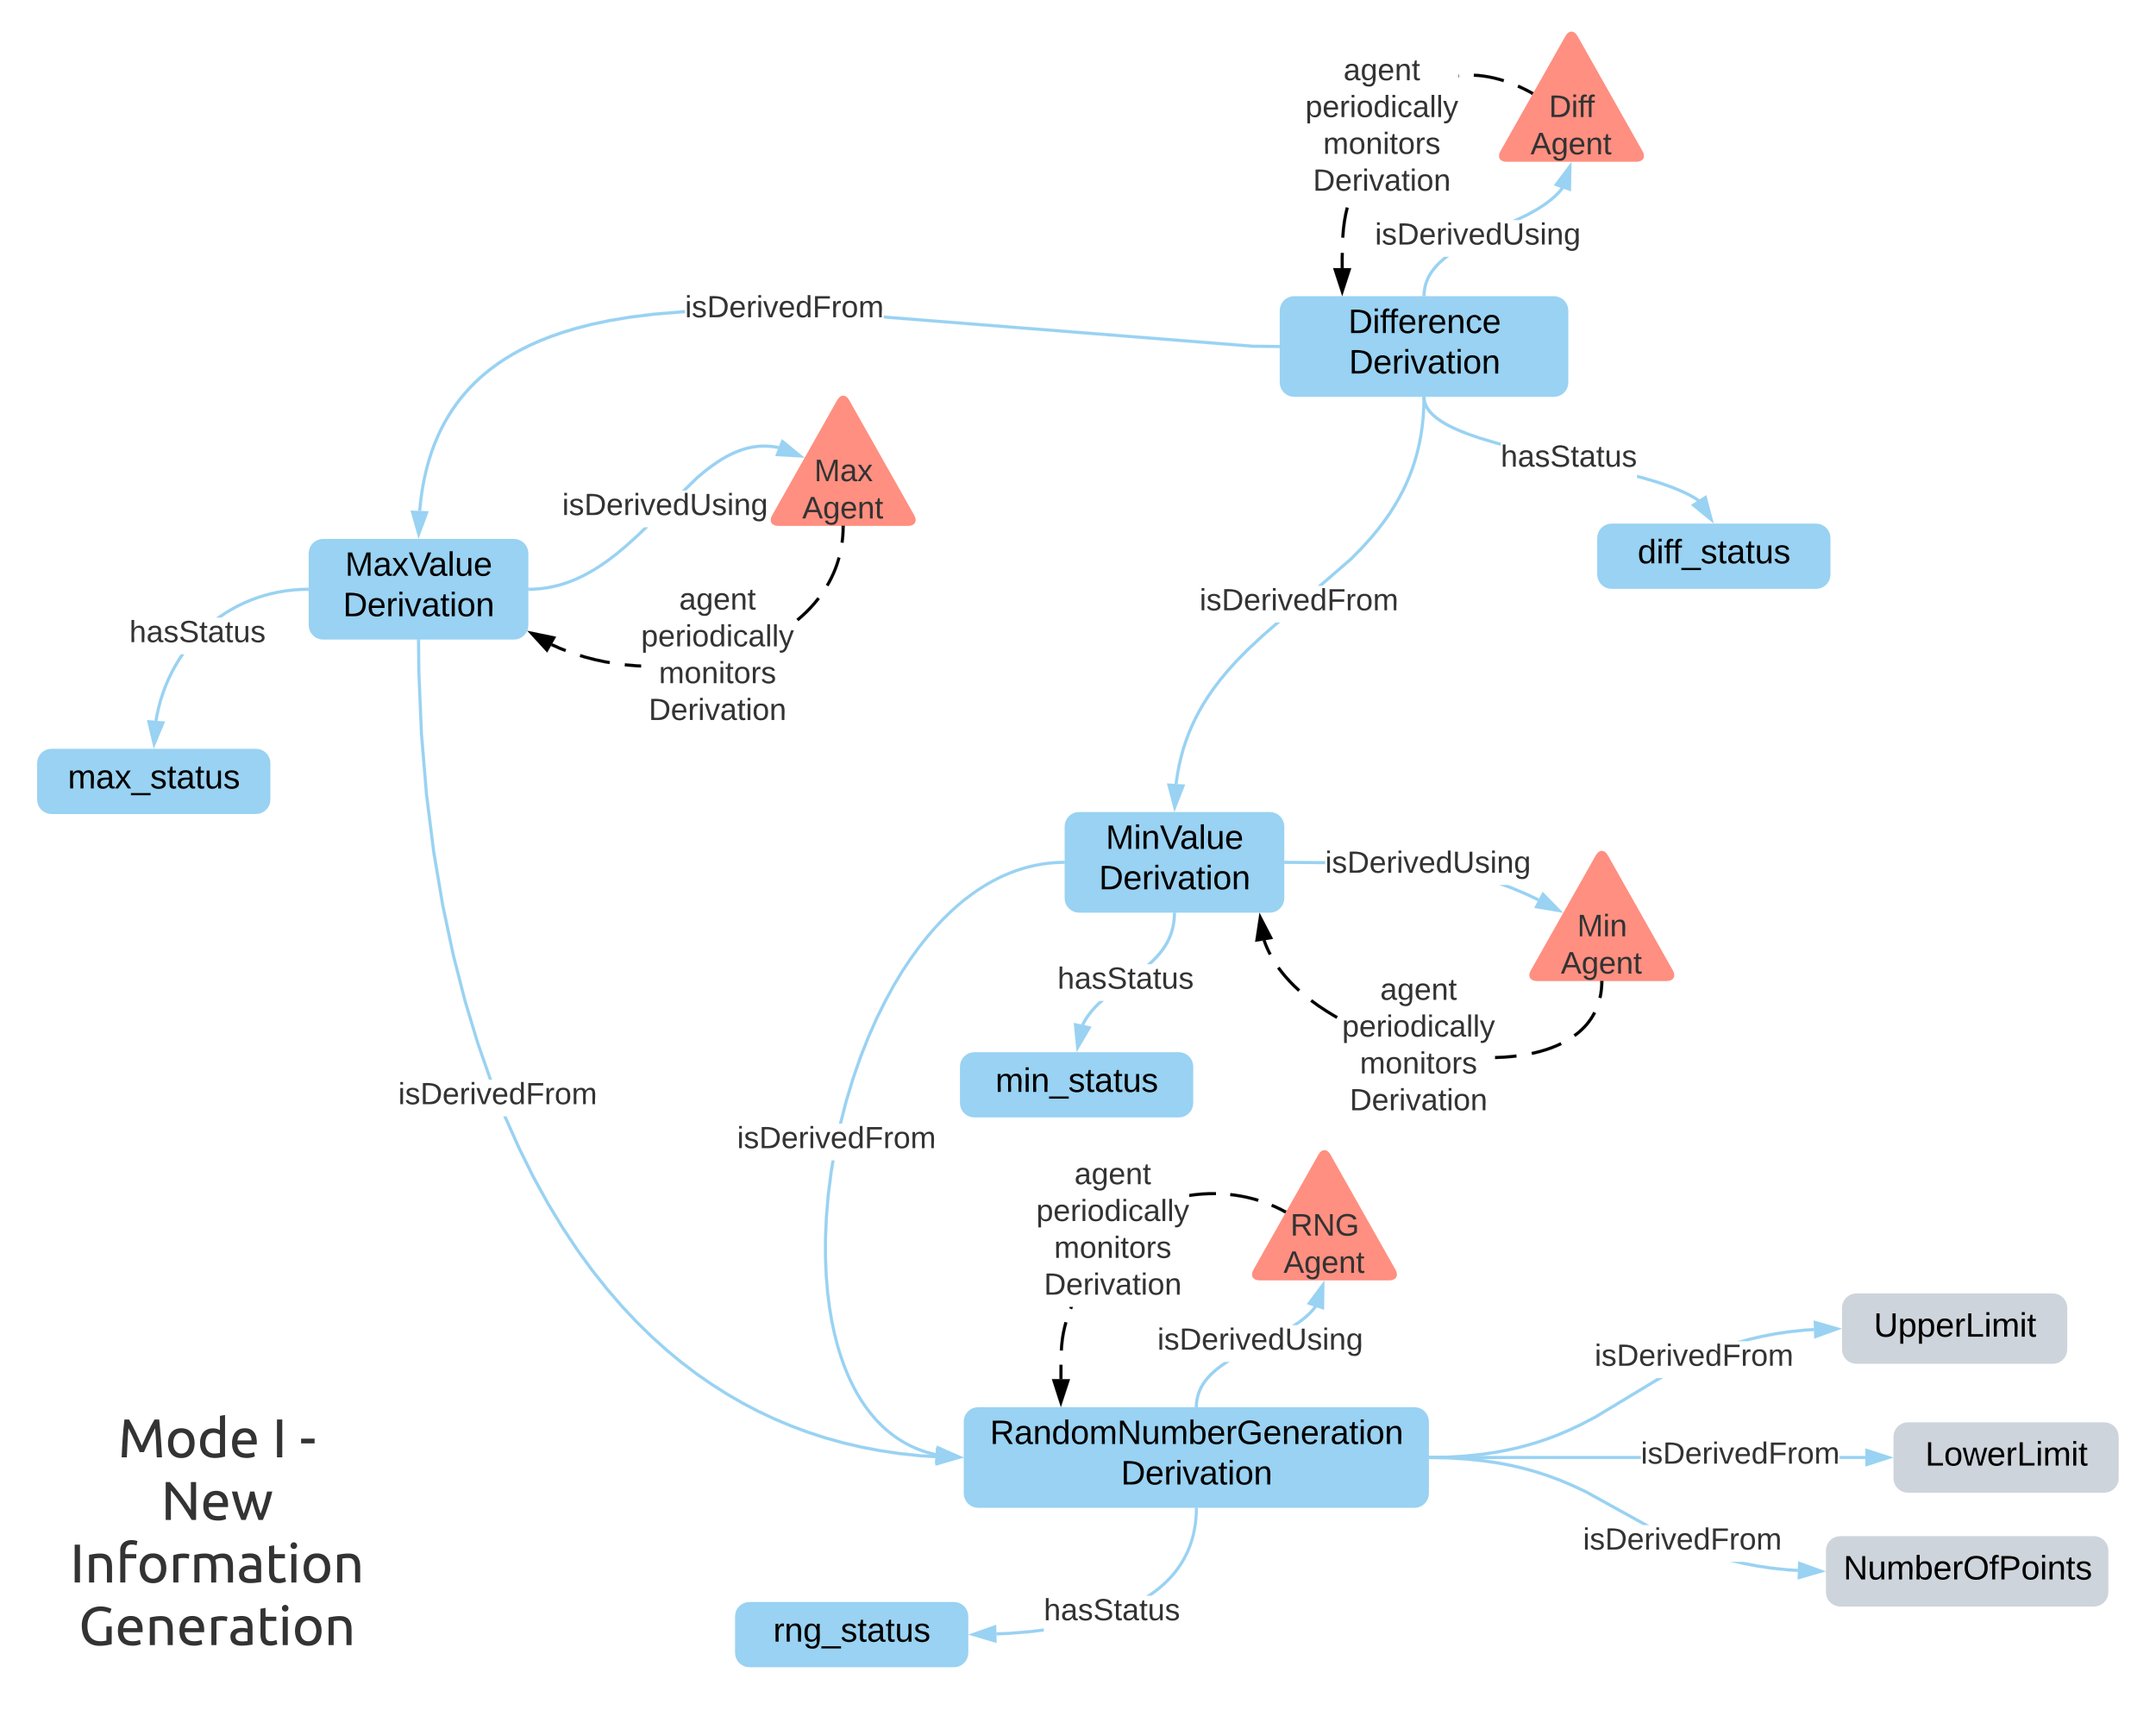 <svg xmlns="http://www.w3.org/2000/svg" xmlns:xlink="http://www.w3.org/1999/xlink" xmlns:lucid="lucid" width="1421" height="1127"><g transform="translate(-225 1206)" lucid:page-tab-id="c7FYsA7ZUC3e"><path d="M0-1258.83h1870.87v3840.5H0z" fill="#fff"/><path d="M861.7-268.97c0-4.4 3.58-8 8-8h287.58c4.4 0 8 3.6 8 8v47.34c0 4.42-3.6 8-8 8H869.7c-4.42 0-8-3.58-8-8z" stroke="#99d2f2" stroke-width="3" fill="#99d2f2"/><use xlink:href="#a" transform="matrix(1,0,0,1,866.701,-271.966) translate(10.796 17.778)"/><use xlink:href="#b" transform="matrix(1,0,0,1,866.701,-271.966) translate(97.123 44.444)"/><path d="M1035-308l-4.25 2.85-3.1 2.38-2.43 2.1-1.95 1.88-1.6 1.76-1.33 1.64-1.13 1.58-.95 1.52-.82 1.48-.7 1.47-.6 1.46-.48 1.47-.4 1.5-.33 1.52-.23 1.56-.16 1.65-.02.76-2-.06.02-.8.16-1.77.25-1.7.35-1.64.43-1.6.54-1.6.63-1.56.75-1.57.88-1.6 1.02-1.6 1.2-1.68 1.4-1.75 1.7-1.84 2.02-1.96 2.5-2.16 3.22-2.45 2.23-1.5h3.64zm57.92-36.25l-.25.35-1.4 1.74-1.7 1.84-2.02 1.97-2.5 2.16-3.22 2.46-1.77 1.2h-3.58l4.2-2.83 3.1-2.37 2.42-2.1 1.95-1.88 1.6-1.75 1.33-1.64.22-.3z" stroke="#99d2f2" stroke-width=".05" fill="#99d2f2"/><path d="M1014.52-279.46l-.03 1h-2l.02-1.06z" fill="#99d2f2"/><path d="M1014.54-279.5l-.03 1.06h-2.04l.03-1.1zm-2.03 1h1.96l.03-.94-1.96-.06z" stroke="#99d2f2" stroke-width=".05" fill="#99d2f2"/><path d="M1096.72-343.98l-8.8-2.97 8.98-12.03z" fill="#99d2f2"/><path d="M1097.7-342.6l-11.4-3.84 11.63-15.6zm-8.14-4.86l6.17 2.1.13-10.55z" stroke="#99d2f2" stroke-width=".05" fill="#99d2f2"/><use xlink:href="#c" transform="matrix(1,0,0,1,987.823,-332.546) translate(0.005 16.178)"/><path d="M1315.97-294.67l-38.8 23.45-9.58 5.03-8.36 3.94-7.84 3.3-7.68 2.85-7.72 2.5-7.93 2.22-8.3 1.94-8.8 1.68-9.47 1.4-10.35 1.08-11.47.72-11.88.24-.04-2 11.84-.24 11.38-.7 10.27-1.1 9.4-1.37 8.7-1.67 8.22-1.92 7.85-2.2 7.65-2.48 7.6-2.82 7.76-3.27 8.27-3.9 9.5-4.96 38.75-23.43 2.2-1.27h4zm104.65-33.97l-5.78.36-10.26 1.08-9.4 1.38-8.7 1.66-8.22 1.93-1.05.3h-7.42l.05-.02 7.93-2.22 8.3-1.94 8.8-1.7 9.47-1.4 10.34-1.07 5.83-.36z" stroke="#99d2f2" stroke-width=".05" fill="#99d2f2"/><path d="M1435.8-330.14l-14.1 5.1-.3-9.26z" fill="#99d2f2"/><path d="M1439.05-330.25l-18.3 6.62-.4-12zm-16.4 3.8l9.93-3.6-10.13-2.9z" stroke="#99d2f2" stroke-width=".05" fill="#99d2f2"/><path d="M1167.8-244.3h-1.02v-2h1.02z" fill="#99d2f2"/><path d="M1167.83-244.27h-1.08v-2.05h1.08zm-1.03-2v1.95h.98v-1.95z" stroke="#99d2f2" stroke-width=".05" fill="#99d2f2"/><use xlink:href="#d" transform="matrix(1,0,0,1,1276.007,-321.94) translate(0.005 16.178)"/><path d="M1306.46-244.3h-138.68v-2h138.68zm148 0h-16.95v-2h16.96z" stroke="#99d2f2" stroke-width=".05" fill="#99d2f2"/><path d="M1469.73-245.3l-14.27 4.64v-9.27z" fill="#99d2f2"/><path d="M1472.96-245.3l-18.5 6v-12zm-16.5 3.26l10.03-3.26-10.04-3.26z" stroke="#99d2f2" stroke-width=".05" fill="#99d2f2"/><path d="M1167.8-244.3h-1.02v-2h1.02z" fill="#99d2f2"/><path d="M1167.83-244.27h-1.08v-2.05h1.08zm-1.03-2v1.95h.98v-1.95z" stroke="#99d2f2" stroke-width=".05" fill="#99d2f2"/><use xlink:href="#d" transform="matrix(1,0,0,1,1306.46,-257.432) translate(0.005 16.178)"/><path d="M1374.5-176.45l8.84 1.68 9.55 1.4 10.5 1.1 6.63.43-.13 2-6.68-.43-10.58-1.1-9.64-1.42-8.9-1.7-8.4-1.96-.28-.08h8.7zm-194.3-69.57l11.8.73 10.6 1.12 9.63 1.42 8.92 1.7 8.4 1.97 8.04 2.26 7.88 2.56 7.94 2.95 8.3 3.5 9.37 4.4 40.86 22.63h-4.13l-37.65-20.84-9.26-4.36-8.24-3.47-7.86-2.92-7.8-2.53-7.97-2.22-8.32-1.95-8.83-1.68-9.56-1.4-10.5-1.1-11.73-.75-12.34-.25.04-2z" stroke="#99d2f2" stroke-width=".05" fill="#99d2f2"/><path d="M1425.22-170.36l-14.4 4.18.3-9.27z" fill="#99d2f2"/><path d="M1428.45-170.25l-18.68 5.4.38-12zm-16.6 2.73l10.13-2.94-9.92-3.58z" stroke="#99d2f2" stroke-width=".05" fill="#99d2f2"/><path d="M1167.8-246.3v2h-1.02v-2z" fill="#99d2f2"/><path d="M1167.83-246.32v2.05h-1.08v-2.05zm-1.03 2h.98v-1.95h-.98z" stroke="#99d2f2" stroke-width=".05" fill="#99d2f2"/><use xlink:href="#d" transform="matrix(1,0,0,1,1268.312,-200.804) translate(0.005 16.178)"/><path d="M925.28-306.4l-.02 9.44h-2l.02-9.45zm3.25-27.76l-.76 2.7-.85 3.83-.67 3.97-.54 4.7-.18 3.18-2-.12.2-3.24.54-4.8.7-4.08.87-3.93.77-2.75zm3.05-8.8l-1.86-.76.33-.83h2.16zm134.63-68.38l3.48 1.68 2.45 1.3-.95 1.77-2.4-1.28-3.4-1.64-2.62-1.13.8-1.84zm-27.57-7.94l4.23.67 4.15.83 4.07 1 3.5 1-.56 1.93-3.45-1-3.98-.98-4.07-.82-4.14-.65-2.65-.3.24-2zm-12.2-.92l-.05 2-.76-.02-4.28.04-4.27.23-4.23.4-4 .54v-2.03l3.77-.5 4.32-.42 4.35-.23 4.37-.04z" stroke="#000" stroke-width=".05"/><path d="M1073.03-407.87l-.98 1.74-.9-.47.96-1.77z"/><path d="M1073.06-407.88l-1 1.78-.93-.5.97-1.8zm-1.87 1.27l.84.44.96-1.7-.88-.47z" stroke="#000" stroke-width=".05"/><path d="M928.9-295.96l-4.68 14.26-4.6-14.28z"/><path d="M930.27-296.95l-6.06 18.48-5.95-18.5zm-6.04 12l3.28-10-6.5-.03z" stroke="#000" stroke-width=".05"/><use xlink:href="#e" transform="matrix(1,0,0,1,908.024,-441.614) translate(25.142 16.178)"/><use xlink:href="#f" transform="matrix(1,0,0,1,908.024,-441.614) translate(0.005 40.444)"/><use xlink:href="#g" transform="matrix(1,0,0,1,908.024,-441.614) translate(11.745 64.711)"/><use xlink:href="#h" transform="matrix(1,0,0,1,908.024,-441.614) translate(5.032 88.978)"/><path d="M429.96-841.26c0-4.42 3.58-8 8-8h125.77c4.4 0 8 3.58 8 8v47.34c0 4.4-3.6 8-8 8H437.96c-4.42 0-8-3.6-8-8z" stroke="#99d2f2" stroke-width="3" fill="#99d2f2"/><use xlink:href="#i" transform="matrix(1,0,0,1,434.956,-844.258) translate(17.512 17.778)"/><use xlink:href="#b" transform="matrix(1,0,0,1,434.956,-844.258) translate(16.123 44.444)"/><path d="M568-449.7l9.45 19.07 9.57 17.4 9.64 15.93 9.67 14.57 9.7 13.36 9.73 12.27 9.73 11.3 9.75 10.38 9.78 9.58 9.82 8.85 9.87 8.17 9.94 7.55 10.02 6.97 10.13 6.4 10.26 5.94 10.4 5.44 10.6 4.98 10.8 4.54 11.04 4.1 11.32 3.68 11.63 3.25 12 2.8 12.4 2.38 12.88 1.9 13.4 1.42 10.23.64-.12 2-10.27-.65-13.5-1.4-12.94-1.92-12.5-2.38-12.07-2.83-11.72-3.27-11.4-3.7-11.12-4.14-10.87-4.57-10.67-5.03-10.48-5.48-10.33-5.98-10.2-6.47-10.1-7-10-7.6-9.93-8.23-9.88-8.9-9.84-9.64-9.8-10.45-9.8-11.35-9.78-12.34-9.75-13.42-9.73-14.65-9.68-16-9.62-17.48-9.5-19.16-9.35-21-.1-.23h2.2zm-65.94-313.76l1.73 41.35 3.33 39.83 4.76 37.77 5.96 35.34 6.95 32.73 7.73 30.1 8.3 27.57 8.5 24.4h-2.12l-8.26-23.78-8.34-27.65-7.74-30.18-6.97-32.8-6-35.42-4.76-37.86L501.8-722l-1.74-41.4-.2-20 2-.04z" stroke="#99d2f2" stroke-width=".05" fill="#99d2f2"/><path d="M856.96-245.4l-14.4 4.22.27-9.27z" fill="#99d2f2"/><path d="M860.2-245.3l-18.68 5.47.36-12.02zm-16.6 2.77l10.12-2.96-9.93-3.54z" stroke="#99d2f2" stroke-width=".05" fill="#99d2f2"/><path d="M501.85-783.4h-2v-1.02h2z" fill="#99d2f2"/><path d="M501.88-783.38l-2.05.02v-1.1h2.04zm-2-1.02v1l1.95-.03v-.97z" stroke="#99d2f2" stroke-width=".05" fill="#99d2f2"/><use xlink:href="#j" transform="matrix(1,0,0,1,487.492,-494.361) translate(0.005 16.178)"/><path d="M1429.96-183.95c0-4.42 3.58-8 8-8h167.14c4.42 0 8 3.58 8 8v27.4c0 4.42-3.58 8-8 8h-167.14c-4.42 0-8-3.58-8-8z" stroke="#ced4db" stroke-width="3" fill="#ced4db"/><use xlink:href="#k" transform="matrix(1,0,0,1,1434.956,-186.953) translate(5.025 22.028)"/><path d="M1440.55-343.95c0-4.42 3.58-8 8-8H1578c4.4 0 8 3.58 8 8v27.4c0 4.42-3.6 8-8 8h-129.45c-4.42 0-8-3.58-8-8z" stroke="#ced4db" stroke-width="3" fill="#ced4db"/><use xlink:href="#l" transform="matrix(1,0,0,1,1445.55,-346.953) translate(14.451 22.028)"/><path d="M1474.47-259c0-4.42 3.58-8 8-8h129.44c4.43 0 8 3.58 8 8v27.4c0 4.42-3.57 8-8 8h-129.43c-4.42 0-8-3.58-8-8z" stroke="#ced4db" stroke-width="3" fill="#ced4db"/><use xlink:href="#m" transform="matrix(1,0,0,1,1479.466,-262) translate(14.451 22.028)"/><path d="M1051.08-369c-2.17 3.84-.35 6.95 4.06 6.95h85.58c4.42 0 6.24-3.1 4.07-6.96l-42.93-76c-2.18-3.83-5.7-3.83-7.87 0z" stroke="#000" stroke-opacity="0" fill="#ff8f80"/><use xlink:href="#n" transform="matrix(1,0,0,1,1052.145,-446.953) translate(23.324 55.411)"/><use xlink:href="#o" transform="matrix(1,0,0,1,1052.145,-446.953) translate(18.788 79.968)"/><path d="M928.2-661.26c0-4.42 3.57-8 8-8h125.76c4.4 0 8 3.58 8 8v47.34c0 4.4-3.6 8-8 8H936.2c-4.43 0-8-3.6-8-8z" stroke="#99d2f2" stroke-width="3" fill="#99d2f2"/><use xlink:href="#p" transform="matrix(1,0,0,1,933.187,-664.258) translate(20.63 17.778)"/><use xlink:href="#b" transform="matrix(1,0,0,1,933.187,-664.258) translate(16.123 44.444)"/><path d="M1069.96-1001.26c0-4.42 3.58-8 8-8h171.2c4.43 0 8 3.58 8 8v47.34c0 4.4-3.57 8-8 8h-171.2c-4.42 0-8-3.6-8-8z" stroke="#99d2f2" stroke-width="3" fill="#99d2f2"/><use xlink:href="#q" transform="matrix(1,0,0,1,1074.956,-1004.258) translate(38.691 17.778)"/><use xlink:href="#b" transform="matrix(1,0,0,1,1074.956,-1004.258) translate(39.123 44.444)"/><path d="M773.82-433.4l-1.93 15.2-1.24 14.6-.58 13.78v12.87l.5 11.88.9 10.9 1.25 9.9 1.52 9.02 1.74 8.17 1.88 7.4 2.02 6.7 2.12 6.08 2.18 5.53 2.24 5.02 2.27 4.58 2.3 4.18 2.33 3.84 2.33 3.52L798-277l2.37 2.97 2.37 2.75 2.4 2.54 2.4 2.35 2.4 2.2 2.45 2 2.46 1.9 2.5 1.73 2.54 1.6 2.58 1.5 2.63 1.38 2.7 1.27 2.76 1.16 2.83 1.05 2.9.95 3 .84 2.76.64-.46 1.96-2.8-.65-3.08-.86-3-.97-2.9-1.08L827-251l-2.78-1.3-2.7-1.42-2.66-1.53-2.6-1.66-2.58-1.8-2.53-1.92-2.5-2.07-2.5-2.23-2.45-2.4-2.45-2.6-2.42-2.82-2.4-3.05-2.4-3.3-2.4-3.58-2.35-3.9-2.34-4.27-2.3-4.65-2.28-5.1-2.22-5.6-2.14-6.16-2.04-6.78-1.92-7.48-1.75-8.25-1.55-9.1-1.26-10-.92-10.98-.5-11.96v-12.96l.6-13.88 1.22-14.68 1.94-15.3 1.25-7.4h2.02zm151.9-203.17l-3.02.06-3.95.24-3.93.4-3.9.6-3.9.73-3.9.92-3.93 1.1-3.96 1.27-3.98 1.48-4.03 1.7-4.1 1.92-4.14 2.17-4.24 2.44-4.32 2.74-4.42 3.07-4.52 3.43-4.65 3.84-4.76 4.3-4.9 4.8-5.05 5.36-5.17 6-5.3 6.7-5.43 7.46-5.53 8.3-5.6 9.26L809.5-546l-5.6 11.26-5.46 12.3-5.26 13.3-4.94 14.17-4.5 14.92-3.77 14.67h-2.06l3.9-15.2 4.54-15 4.96-14.27 5.3-13.37 5.5-12.37 5.63-11.33 5.66-10.3 5.63-9.33 5.58-8.4 5.48-7.53 5.36-6.75 5.23-6.06 5.1-5.44 4.95-4.85 4.83-4.34 4.7-3.9 4.6-3.48 4.48-3.12 4.4-2.8 4.3-2.47 4.22-2.23 4.16-1.95 4.12-1.73 4.06-1.52 4.03-1.3 4-1.13 4-.93 3.98-.76 4-.6 4-.4 4.04-.27 3.05-.07z" stroke="#99d2f2" stroke-width=".05" fill="#99d2f2"/><path d="M856.98-245.63l-14.67 3.13.97-9.22z" fill="#99d2f2"/><path d="M860.2-245.3l-19.03 4.06 1.25-11.96zm-16.76 1.53l10.32-2.2-9.64-4.28z" stroke="#99d2f2" stroke-width=".05" fill="#99d2f2"/><path d="M926.7-636.6l-1.02.03-.04-2 1.05-.02z" fill="#99d2f2"/><path d="M926.7-636.57l-1.04.03-.04-2.05 1.1-.02zm-1.03-1.98l.04 1.95.96-.02v-1.95z" stroke="#99d2f2" stroke-width=".05" fill="#99d2f2"/><use xlink:href="#j" transform="matrix(1,0,0,1,710.81,-465.376) translate(0.005 16.178)"/><path d="M1057.78-786.17l-10 9.36-7.2 7.33-5.75 6.38-4.8 5.8-4.13 5.44-3.6 5.2-3.2 5.02-2.84 4.93-2.55 4.86-2.28 4.87-2.06 4.9-1.84 4.95-1.65 5.05-1.44 5.18-1.26 5.36-1.05 5.55-.86 5.8-.1 1.08-2-.2.1-1.12.88-5.88 1.08-5.64 1.27-5.43 1.46-5.25 1.67-5.13 1.87-5.03 2.1-4.98 2.3-4.95 2.6-4.95 2.9-5 3.23-5.1 3.65-5.25 4.18-5.5 4.86-5.87 5.8-6.44 7.26-7.4 10.06-9.42 9.2-8h3.06zm106.76-157.23l-.12 5.94-.4 6.53-.66 6.2-.87 5.87-1.08 5.64-1.28 5.42-1.46 5.27-1.67 5.13-1.86 5.03-2.1 4.97-2.32 4.94-2.6 4.95-2.88 5-3.23 5.1-3.65 5.25-4.18 5.5-4.85 5.87-5.8 6.43-7.28 7.42-19.6 17h-3.05l21.27-18.46 7.2-7.32 5.73-6.37 4.8-5.8 4.13-5.43 3.6-5.18 3.2-5.04 2.85-4.93 2.55-4.88 2.3-4.86 2.05-4.9 1.84-4.96 1.64-5.05 1.45-5.2 1.26-5.34 1.06-5.55.86-5.8.64-6.1.4-6.45.12-5.9z" stroke="#99d2f2" stroke-width=".05" fill="#99d2f2"/><path d="M1004.72-687.96L999.26-674l-3.8-14.5z" fill="#99d2f2"/><path d="M1006.15-688.88l-7.08 18.12-4.92-18.82zm-6.7 11.66l3.84-9.83-6.52-.38z" stroke="#99d2f2" stroke-width=".05" fill="#99d2f2"/><path d="M1164.56-943.4h-2v-1.02h2z" fill="#99d2f2"/><path d="M1164.6-943.37h-2.06v-1.08h2.05zm-2-1.03v.98h1.94v-.98z" stroke="#99d2f2" stroke-width=".05" fill="#99d2f2"/><use xlink:href="#j" transform="matrix(1,0,0,1,1015.62,-819.918) translate(0.005 16.178)"/><path d="M676.46-999.53l-1.54.07-19.18 1.6-15.8 1.98-13.37 2.25-11.5 2.44-10.02 2.58-8.85 2.67-7.9 2.74-7.08 2.8-6.42 2.85-5.85 2.9-5.37 2.95-4.95 3-4.58 3.04-4.26 3.1-4 3.15-3.72 3.2-3.5 3.3-3.3 3.37-3.12 3.46-2.95 3.57-2.8 3.68-2.64 3.82-2.52 3.96-2.4 4.14-2.25 4.33-2.15 4.54-2 4.8-1.9 5.07-1.75 5.4-1.6 5.75-1.45 6.17-1.27 6.67-1.07 7.23-.8 7.8-2-.22.82-7.83 1.08-7.3 1.3-6.76 1.46-6.27 1.63-5.85 1.76-5.47 1.92-5.15 2.05-4.87 2.17-4.62 2.3-4.4 2.43-4.2 2.56-4.05 2.7-3.9 2.84-3.75 3-3.63 3.18-3.52 3.36-3.43 3.57-3.35 3.8-3.27 4.03-3.2 4.33-3.15 4.66-3.1 5.02-3.03 5.44-3 5.93-2.93 6.5-2.9 7.17-2.83 7.96-2.76 8.93-2.7 10.12-2.58 11.57-2.45 13.44-2.26 15.9-2 19.25-1.6 1.66-.07zM1051-978.78l16.47.18-.02 2-16.55-.18-243.4-19.26v-2z" stroke="#99d2f2" stroke-width=".05" fill="#99d2f2"/><path d="M506.2-868.06L500.96-854l-4.04-14.44z" fill="#99d2f2"/><path d="M507.6-869l-6.76 18.23-5.25-18.73zm-6.5 11.77l3.67-9.9-6.5-.26z" stroke="#99d2f2" stroke-width=".05" fill="#99d2f2"/><path d="M1068.46-978.6v2h-1.04l.02-2z" fill="#99d2f2"/><path d="M1068.48-978.62v2.05h-1.1l.04-2.06zm-1.03 2h.98v-1.95h-.96z" stroke="#99d2f2" stroke-width=".05" fill="#99d2f2"/><use xlink:href="#j" transform="matrix(1,0,0,1,676.463,-1013.062) translate(0.005 16.178)"/><path d="M1179.62-1036.46l-2.48 1.96-2.02 1.78-1.7 1.64-1.4 1.54-1.23 1.46-1.06 1.4-.9 1.35-.8 1.3-.68 1.3-.6 1.28-.5 1.26-.45 1.28-.37 1.28-.3 1.3-.24 1.33-.2 1.36-.1 1.4v.5l-2-.04v-.55l.12-1.52.2-1.47.25-1.43.33-1.4.4-1.37.48-1.37.55-1.35.64-1.37.73-1.38.85-1.4.96-1.44 1.12-1.48 1.3-1.54 1.48-1.62 1.76-1.7 2.1-1.86.87-.68h3.26zm76.04-45.1l-.57.77-1.3 1.55-1.5 1.62-1.75 1.7-2.1 1.86-2.56 2.02-3.2 2.28-4.2 2.66-5.97 3.36-5.78 2.75h-4.67l9.53-4.5 5.87-3.32 4.1-2.6 3.12-2.23 2.46-1.96 2.03-1.78 1.67-1.65 1.43-1.54 1.22-1.46.54-.73z" stroke="#99d2f2" stroke-width=".05" fill="#99d2f2"/><path d="M1164.6-1011.76l-.04 1h-2l.03-1.05z" fill="#99d2f2"/><path d="M1164.6-1011.78v1.05h-2.06l.03-1.1zm-2 1h1.94l.02-.95-1.95-.05z" stroke="#99d2f2" stroke-width=".05" fill="#99d2f2"/><path d="M1259.47-1081.3l-8.78-3 9-12z" fill="#99d2f2"/><path d="M1260.44-1079.9l-11.37-3.9 11.67-15.55zm-8.12-4.9l6.17 2.12.15-10.55z" stroke="#99d2f2" stroke-width=".05" fill="#99d2f2"/><use xlink:href="#r" transform="matrix(1,0,0,1,1131.231,-1060.992) translate(0.005 16.178)"/><path d="M1110.7-1039.28l-.1 3.42.02 6.6h-2v-6.63l.08-3.43zm3.25-29.66l-1 4.17-.8 4.46-.67 4.96-.5 6.08-1.98-.16.5-6.13.66-5.07.84-4.56 1-4.22zm112.26-81.1l4.7 2.22 4.04 2.16-.94 1.77-4-2.13-4.6-2.17-.3-.13.76-1.84zm-26.97-7.25l3.38.38 3.52.56 3.65.76 3.82.98 2.8.86-.6 1.9-2.76-.84-3.72-.96-3.56-.73-3.4-.53-3.3-.36-2.72-.16.12-2zm-12.73 2.16l-.32.04v-2l.06-.02z" stroke="#000" stroke-width=".05"/><path d="M1235.84-1145.18l-.98 1.75-.9-.47.95-1.77z"/><path d="M1235.88-1145.2l-1 1.8-.94-.5.96-1.8zm-1.87 1.28l.85.45.96-1.7-.88-.47z" stroke="#000" stroke-width=".05"/><path d="M1109.64-1014l-4.65-14.25 9.26-.02z"/><path d="M1109.65-1010.76l-6.04-18.5h12.03zm-3.3-16.5l3.3 10.03 3.23-10.03z" stroke="#000" stroke-width=".05"/><use xlink:href="#e" transform="matrix(1,0,0,1,1085.351,-1169.293) translate(25.142 16.178)"/><use xlink:href="#f" transform="matrix(1,0,0,1,1085.351,-1169.293) translate(0.005 40.444)"/><use xlink:href="#g" transform="matrix(1,0,0,1,1085.351,-1169.293) translate(11.745 64.711)"/><use xlink:href="#h" transform="matrix(1,0,0,1,1085.351,-1169.293) translate(5.032 88.978)"/><path d="M1213.9-1106.32c-2.18 3.85-.36 6.97 4.06 6.97h85.57c4.42 0 6.24-3.12 4.07-6.97l-42.92-75.97c-2.17-3.84-5.7-3.84-7.87 0z" stroke="#000" stroke-opacity="0" fill="#ff8f80"/><use xlink:href="#s" transform="matrix(1,0,0,1,1214.956,-1184.258) translate(30.913 55.411)"/><use xlink:href="#o" transform="matrix(1,0,0,1,1214.956,-1184.258) translate(18.788 79.968)"/><path d="M1221.64-621.66l9.55 4.02 8.18 3.86-.85 1.8-8.16-3.83-9.47-4-7.67-2.85h5.74zM1098.4-638.4v2l-25.95-.18.02-2z" stroke="#99d2f2" stroke-width=".05" fill="#99d2f2"/><path d="M1072.5-638.58l-.02 2h-1.02v-2z" fill="#99d2f2"/><path d="M1072.52-638.6l-.02 2.04h-1.07v-2.06zm-1.04 1.98h.97l.02-1.94h-1z" stroke="#99d2f2" stroke-width=".05" fill="#99d2f2"/><path d="M1252.48-605.8l-14.8-2.5 4.3-8.22z" fill="#99d2f2"/><path d="M1255.35-604.3l-19.18-3.25 5.57-10.65zm-16.13-4.76l10.4 1.76-7.38-7.54z" stroke="#99d2f2" stroke-width=".05" fill="#99d2f2"/><use xlink:href="#r" transform="matrix(1,0,0,1,1098.399,-646.918) translate(0.005 16.178)"/><path d="M1233.9-566.32c-2.18 3.85-.36 6.97 4.06 6.97h85.57c4.42 0 6.24-3.12 4.07-6.97l-42.92-75.97c-2.17-3.84-5.7-3.84-7.87 0z" stroke="#000" stroke-opacity="0" fill="#ff8f80"/><use xlink:href="#t" transform="matrix(1,0,0,1,1234.956,-644.258) translate(29.577 55.411)"/><use xlink:href="#o" transform="matrix(1,0,0,1,1234.956,-644.258) translate(18.788 79.968)"/><path d="M646.06-852.43l-8.26 7.46-6.3 5.2-5.3 4.06-4.73 3.27-4.3 2.74-4 2.32-3.8 1.98-3.6 1.7-3.46 1.46-3.36 1.25-3.3 1.08-3.22.9-3.2.75-3.17.6-3.17.47-3.2.34-3.2.2-2.23.05-.04-2 2.2-.06 3.13-.2 3.1-.32 3.1-.46 3.08-.6 3.12-.72 3.15-.88 3.2-1.04 3.3-1.22 3.4-1.43 3.52-1.66 3.7-1.93 3.93-2.27 4.24-2.7 4.65-3.23 5.25-4 6.22-5.15 8.2-7.4 4.68-4.55h2.87zm84.62-60.5l1.93.12 1.96.2 2 .3 1.8.34L738-910l-1.8-.34-1.9-.28-1.86-.2-1.85-.1-1.84-.05-1.82.04-1.83.1-1.83.2-1.86.28-1.9.36-1.92.47-2 .56-2.07.67-2.15.8-2.27.96-2.4 1.13-2.6 1.34-2.8 1.63-3.1 1.97-3.52 2.45-4.1 3.1-5.04 4.18-8.26 8.02h-2.87l9.78-9.5 5.13-4.26 4.18-3.17 3.58-2.5 3.18-2 2.88-1.68 2.66-1.4 2.5-1.17 2.34-1 2.23-.82 2.15-.7 2.08-.57 2.02-.47 1.97-.38 1.95-.3 1.92-.2 1.9-.1 1.92-.05z" stroke="#99d2f2" stroke-width=".05" fill="#99d2f2"/><path d="M574.27-816.6h-1.04v-2h1z" fill="#99d2f2"/><path d="M574.3-816.6l-1.1.03v-2.05l1.06-.02zm-1.05-1.97v1.95l1-.02-.04-1.95z" stroke="#99d2f2" stroke-width=".05" fill="#99d2f2"/><path d="M752.33-905.48l-14.97-.85 3.36-8.64z" fill="#99d2f2"/><path d="M755.35-904.3l-19.42-1.1 4.35-11.2zm-16.56-2.95l10.52.6-8.17-6.67z" stroke="#99d2f2" stroke-width=".05" fill="#99d2f2"/><use xlink:href="#r" transform="matrix(1,0,0,1,595.519,-882.702) translate(0.005 16.178)"/><path d="M733.9-866.32c-2.18 3.85-.36 6.97 4.06 6.97h85.57c4.42 0 6.24-3.12 4.07-6.97l-42.92-75.97c-2.17-3.84-5.7-3.84-7.87 0z" stroke="#000" stroke-opacity="0" fill="#ff8f80"/><use xlink:href="#u" transform="matrix(1,0,0,1,734.956,-944.258) translate(26.706 55.411)"/><use xlink:href="#o" transform="matrix(1,0,0,1,734.956,-944.258) translate(18.788 79.968)"/><path d="M1224.6-508.97l-2.4.3-5.88.5-5.94.24v-2l5.82-.24 5.8-.5 2.36-.3zm29.77-8.25l-.92.46-2.74 1.22-3 1.2-3.28 1.13-3.63 1.08-4 1.03-2.02.44-.4-1.96 1.97-.42 3.9-1 3.55-1.07 3.2-1.13 2.94-1.16 2.66-1.17.88-.44zm22.55-20.94l-.56 1.07-.86 1.5-.93 1.47-1 1.43-1.07 1.42-1.16 1.4-1.24 1.37-1.33 1.35-1.43 1.35-1.55 1.33-1.67 1.32-.84.6-1.2-1.6.82-.6 1.6-1.26 1.48-1.3 1.37-1.28 1.27-1.3 1.2-1.3 1.1-1.34 1-1.35.96-1.37.9-1.4.8-1.42.55-1.02zm-187-9.05l4.64 3.38 5.2 3.44 5.75 3.5 1.25.67-.97 1.74-1.27-.7-5.82-3.53-5.26-3.48-4.72-3.43-.17-.14 1.25-1.57zm191.8-11.13l-.02 1.32-.14 2.2-.22 2.1-.3 2-.36 1.92-.2.8-1.94-.46.18-.76.35-1.83.28-1.92.2-2.02.15-2.13.02-1.27zm-213.1-10.08l2.1 2.75 2.37 2.85 2.63 2.94 2.96 3.02 3.26 3.07-1.37 1.45-3.3-3.1-3.03-3.07-2.7-3-2.4-2.9-2.16-2.84-.25-.38 1.64-1.14zm-9.36-17.6l.88 2.36 1.02 2.4 1.15 2.46.77 1.44-1.78.93-.78-1.5-1.2-2.52-1.04-2.48-.9-2.45-.2-.6 1.9-.6z" stroke="#000" stroke-width=".05"/><path d="M1281.72-558.3l-2-.04.02-1h2z"/><path d="M1281.75-558.28l-2.05-.04.02-1.06h2.05zm-1.98-1.05l-.02.96 1.95.04.02-1z" stroke="#000" stroke-width=".05"/><path d="M1062.55-587.92l-9.14 1.52 2.24-14.83z"/><path d="M1064.08-587.16l-11.86 1.97 2.9-19.22zm-9.48-.45l6.43-1.08-4.86-9.36z" stroke="#000" stroke-width=".05"/><use xlink:href="#e" transform="matrix(1,0,0,1,1109.554,-563.151) translate(25.142 16.178)"/><use xlink:href="#f" transform="matrix(1,0,0,1,1109.554,-563.151) translate(0.005 40.444)"/><use xlink:href="#g" transform="matrix(1,0,0,1,1109.554,-563.151) translate(11.745 64.711)"/><use xlink:href="#h" transform="matrix(1,0,0,1,1109.554,-563.151) translate(5.032 88.978)"/><path d="M637.84-768.72l7.2.6 2.5.1v2l-2.64-.1-7.27-.6-.94-.13.24-2zm-26.55-5.02l6.24 1.6 6.52 1.4 2.97.5-.33 1.96-3.02-.5-6.6-1.4-6.33-1.64-3.7-1.12.57-1.9zm-22.03-8.14l5.06 2.26 3.87 1.52-.74 1.86-3.9-1.54-5.14-2.3-.28-.13.9-1.8zm176.08-29.24l-.7.94-2.33 2.8-2.5 2.8-2.73 2.77-2.96 2.75-2.88 2.5-1.3-1.53 2.85-2.46 2.9-2.7 2.65-2.72 2.45-2.72 2.27-2.74.7-.9zm13.6-27.1l-.54 1.93-.97 3.04-1.1 2.98-1.25 2.95-1.37 2.92-1.5 2.87-1.15 2-1.73-1 1.12-1.96 1.47-2.8 1.35-2.84 1.2-2.87 1.1-2.92.95-2.95.53-1.9zm2.77-20.1l-.05 2.53-.22 3.46-.35 3.36-.12.8-1.97-.3.12-.75.34-3.27.2-3.37.06-2.5z" stroke="#000" stroke-width=".05"/><path d="M781.72-858.3l-2-.04.02-1h2z"/><path d="M781.75-858.28l-2.05-.04.02-1.06h2.05zm-1.98-1.05l-.02.96 1.95.04.02-1z" stroke="#000" stroke-width=".05"/><path d="M590.02-785.62l-4.57 8.07-10.13-11.07z"/><path d="M591.57-786.32l-5.93 10.46-13.13-14.36zm-6.32 7.07l3.22-5.66-10.33-2.13z" stroke="#000" stroke-width=".05"/><use xlink:href="#e" transform="matrix(1,0,0,1,647.529,-820.395) translate(25.142 16.178)"/><use xlink:href="#f" transform="matrix(1,0,0,1,647.529,-820.395) translate(0.005 40.444)"/><use xlink:href="#g" transform="matrix(1,0,0,1,647.529,-820.395) translate(11.745 64.711)"/><use xlink:href="#h" transform="matrix(1,0,0,1,647.529,-820.395) translate(5.032 88.978)"/><path d="M710.96-140.55c0-4.42 3.58-8 8-8H853.7c4.42 0 8 3.58 8 8v24c0 4.42-3.58 8-8 8H718.96c-4.42 0-8-3.58-8-8z" stroke="#99d2f2" stroke-width="3" fill="#99d2f2"/><use xlink:href="#v" transform="matrix(1,0,0,1,715.956,-143.552) translate(18.679 19.653)"/><path d="M912.93-130.6l-8.12 1-14.67 1.24-8.4.34-.08-2 8.35-.34 14.6-1.22 8.33-1.05zm101.54-80.5l-.06 2.55-.2 3.38-.33 3.2-.45 3.05-.56 2.92-.66 2.8-.75 2.68-.84 2.6-.93 2.52-1.03 2.45-1.12 2.38-1.22 2.34-1.32 2.3-1.43 2.23-1.54 2.22-1.65 2.2-1.8 2.16-1.94 2.16-2.1 2.14-2.27 2.14-2.48 2.14-2.7 2.14-2.94 2.14-.07.05h-3.62l2.57-1.7 2.88-2.1 2.63-2.08 2.4-2.08 2.23-2.1 2.05-2.07 1.9-2.1 1.73-2.1 1.6-2.12 1.5-2.15 1.4-2.18 1.27-2.22 1.18-2.26 1.1-2.3.98-2.38.92-2.44.82-2.5.73-2.62.63-2.72.54-2.83.44-2.97.33-3.12.22-3.3.05-2.5z" stroke="#99d2f2" stroke-width=".05" fill="#99d2f2"/><path d="M1014.47-211.08l-2-.05.02-1h2z" fill="#99d2f2"/><path d="M1014.5-211.06l-2.06-.04.02-1.06h2.05zm-2-1.05v.95l1.94.04.02-1z" stroke="#99d2f2" stroke-width=".05" fill="#99d2f2"/><path d="M880.8-124.36l-14.36-4.27 14.14-5z" fill="#99d2f2"/><path d="M881.85-123l-18.65-5.55 18.35-6.48zm-12.18-5.7l10.1 3-.15-6.52z" stroke="#99d2f2" stroke-width=".05" fill="#99d2f2"/><use xlink:href="#w" transform="matrix(1,0,0,1,912.93,-154.208) translate(0.005 16.178)"/><path d="M859.2-502.95c0-4.42 3.6-8 8-8h134.76c4.4 0 8 3.58 8 8v24c0 4.42-3.6 8-8 8H867.2c-4.4 0-8-3.58-8-8z" stroke="#99d2f2" stroke-width="3" fill="#99d2f2"/><use xlink:href="#x" transform="matrix(1,0,0,1,864.212,-505.953) translate(16.858 19.653)"/><path d="M950.37-544.3l-2.6 2.58-2.1 2.3-1.72 2.15-1.47 2.02-1.25 1.96-1.1 1.92-.7 1.46-1.8-.9.75-1.5 1.14-2 1.3-2.05 1.54-2.12 1.8-2.2 2.15-2.4 2.7-2.66.5-.46h3.02zm49.67-59.1l-.04 1.6-.2 2.47-.32 2.33-.42 2.22-.54 2.13-.64 2.07-.74 2.03-.87 2-1 2-1.13 2-1.32 2.04-1.52 2.1-1.8 2.23-2.16 2.4-2.68 2.66-.7.62h-3.02l2.35-2.1 2.6-2.58 2.08-2.3 1.73-2.15 1.47-2.03 1.26-1.96 1.08-1.9.96-1.9.82-1.9.7-1.92.62-1.97.5-2 .4-2.13.3-2.22.2-2.35.05-1.55z" stroke="#99d2f2" stroke-width=".05" fill="#99d2f2"/><path d="M1000.04-603.37l-2-.05.03-1h2z" fill="#99d2f2"/><path d="M1000.07-603.35l-2.05-.05.03-1.05h2.05zm-1.97-1.05l-.03.95 1.95.05.03-1z" stroke="#99d2f2" stroke-width=".05" fill="#99d2f2"/><path d="M942.87-528.55l-7.6 12.94-1.46-14.94z" fill="#99d2f2"/><path d="M944.43-529.23l-9.85 16.78-1.9-19.36zm-8.46 10.46l5.34-9.1-6.36-1.4z" stroke="#99d2f2" stroke-width=".05" fill="#99d2f2"/><g><use xlink:href="#y" transform="matrix(1,0,0,1,921.957,-570.483) translate(0.005 16.178)"/></g><path d="M250.96-702.95c0-4.42 3.58-8 8-8H393.7c4.42 0 8 3.58 8 8v24c0 4.42-3.58 8-8 8H258.96c-4.42 0-8-3.58-8-8z" stroke="#99d2f2" stroke-width="3" fill="#99d2f2"/><g><use xlink:href="#z" transform="matrix(1,0,0,1,255.956,-705.953) translate(13.741 19.653)"/></g><path d="M344.16-771.15l-2.53 4.14-2.35 4.28-2.16 4.44-1.97 4.58-1.76 4.7-1.56 4.85-1.34 4.97-1.1 5.08-.6 3.4-1.96-.34.58-3.44 1.14-5.18 1.36-5.05 1.58-4.95 1.8-4.8 2-4.66 2.2-4.53 2.4-4.38 2.57-4.23 1.65-2.42h2.4zm83.32-45.42l-4.2.1-5.03.36-4.92.58-4.8.8-4.72 1.03-4.58 1.24-4.5 1.43-4.38 1.64-4.28 1.84-4.18 2.03-4.06 2.2-3.96 2.42-2.94 1.98h-3.42l1.37-1.03 3.9-2.64 4.05-2.45 4.15-2.26 4.26-2.08 4.37-1.87 4.47-1.67 4.58-1.46 4.7-1.26 4.8-1.04 4.9-.82 5-.6 5.15-.37 4.23-.1z" stroke="#99d2f2" stroke-width=".05" fill="#99d2f2"/><path d="M428.46-816.6l-1 .03-.05-2 1.06-.02z" fill="#99d2f2"/><path d="M428.48-816.57l-1.05.03-.05-2.05 1.1-.02zm-1.05-1.97l.05 1.95.95-.02v-1.95z" stroke="#99d2f2" stroke-width=".05" fill="#99d2f2"/><path d="M332.37-729.52l-5.78 13.84-3.47-14.6z" fill="#99d2f2"/><path d="M333.82-730.4l-7.5 17.95-4.48-18.93zm-6.97 11.5l4.06-9.74-6.48-.52z" stroke="#99d2f2" stroke-width=".05" fill="#99d2f2"/><g><use xlink:href="#y" transform="matrix(1,0,0,1,310.257,-798.921) translate(0.005 16.178)"/></g><path d="M1279.2-851.35c0-4.42 3.6-8 8-8h134.76c4.4 0 8 3.58 8 8v24c0 4.42-3.6 8-8 8H1287.2c-4.4 0-8-3.58-8-8z" stroke="#99d2f2" stroke-width="3" fill="#99d2f2"/><g><use xlink:href="#A" transform="matrix(1,0,0,1,1284.212,-854.351) translate(20.13 19.653)"/></g><path d="M1307.2-892.25l11.35 3.4 7.5 2.6 5.4 2.14 4.1 1.8 3.18 1.58 2.55 1.4 2.1 1.27 1.72 1.15.42.3-1.17 1.62-.4-.28-1.65-1.1-2.02-1.22-2.48-1.36-3.1-1.55-4.02-1.77-5.32-2.1-7.43-2.57-11.25-3.38-2.72-.63V-893zm-142.6-51.13l.06.52.08.5.1.5.1.52.16.5.16.53.2.5.22.54.26.54.3.56.32.57.37.6.43.62.5.64.55.67.65.7.73.77.86.8 1 .85 1.16.93 1.4 1 1.65 1.1 2 1.23 2.5 1.37 3.1 1.54 4.02 1.8 5.32 2.1 7.4 2.57 11.28 3.38 2.6.66v2.07l-3.14-.8-11.34-3.4-7.5-2.6-5.4-2.13-4.1-1.82-3.18-1.58-2.56-1.4-2.08-1.26-1.73-1.15-1.46-1.06-1.24-.97-1.06-.92-.92-.85-.8-.82-.7-.76-.6-.74-.54-.7-.47-.7-.42-.65-.38-.65-.33-.63-.3-.6-.24-.62-.23-.6-.2-.6-.16-.6-.12-.58-.12-.6-.08-.58-.07-.6v-.16l2-.13z" stroke="#99d2f2" stroke-width=".05" fill="#99d2f2"/><path d="M1164.58-943.42l-2 .04-.02-1.04h2z" fill="#99d2f2"/><path d="M1164.6-943.4l-2.04.05-.02-1.1h2.05zm-2-1v1l1.96-.04-.02-.96z" stroke="#99d2f2" stroke-width=".05" fill="#99d2f2"/><path d="M1352.83-863.57l-11.63-9.47 7.78-5.03z" fill="#99d2f2"/><path d="M1354.58-860.85l-15.08-12.28 10.1-6.52zm-11.7-12.1l8.2 6.66-2.7-10.18z" stroke="#99d2f2" stroke-width=".05" fill="#99d2f2"/><g><use xlink:href="#y" transform="matrix(1,0,0,1,1214.084,-914.557) translate(0.005 16.178)"/></g><path d="M247.96-277.53c0-3.3 2.68-6 6-6h228c3.3 0 6 2.7 6 6v162.98c0 3.3-2.7 6-6 6h-228c-3.32 0-6-2.7-6-6z" stroke="#000" stroke-opacity="0" stroke-width="3" fill="#fff" fill-opacity="0"/><g><use xlink:href="#B" transform="matrix(1,0,0,1,252.956,-278.53) translate(49.738 33.138)"/><use xlink:href="#C" transform="matrix(1,0,0,1,252.956,-278.53) translate(151.427 33.138)"/><use xlink:href="#D" transform="matrix(1,0,0,1,252.956,-278.53) translate(169.489 33.138)"/><use xlink:href="#E" transform="matrix(1,0,0,1,252.956,-278.53) translate(78.093 74.382)"/><use xlink:href="#F" transform="matrix(1,0,0,1,252.956,-278.53) translate(18.093 115.627)"/><use xlink:href="#G" transform="matrix(1,0,0,1,252.956,-278.53) translate(23.782 156.871)"/></g><defs><path d="M233-177c-1 41-23 64-60 70L243 0h-38l-65-103H63V0H30v-248c88 3 205-21 203 71zM63-129c60-2 137 13 137-47 0-61-80-42-137-45v92" id="H"/><path d="M141-36C126-15 110 5 73 4 37 3 15-17 15-53c-1-64 63-63 125-63 3-35-9-54-41-54-24 1-41 7-42 31l-33-3c5-37 33-52 76-52 45 0 72 20 72 64v82c-1 20 7 32 28 27v20c-31 9-61-2-59-35zM48-53c0 20 12 33 32 33 41-3 63-29 60-74-43 2-92-5-92 41" id="I"/><path d="M117-194c89-4 53 116 60 194h-32v-121c0-31-8-49-39-48C34-167 62-67 57 0H25l-1-190h30c1 10-1 24 2 32 11-22 29-35 61-36" id="J"/><path d="M85-194c31 0 48 13 60 33l-1-100h32l1 261h-30c-2-10 0-23-3-31C134-8 116 4 85 4 32 4 16-35 15-94c0-66 23-100 70-100zm9 24c-40 0-46 34-46 75 0 40 6 74 45 74 42 0 51-32 51-76 0-42-9-74-50-73" id="K"/><path d="M100-194c62-1 85 37 85 99 1 63-27 99-86 99S16-35 15-95c0-66 28-99 85-99zM99-20c44 1 53-31 53-75 0-43-8-75-51-75s-53 32-53 75 10 74 51 75" id="L"/><path d="M210-169c-67 3-38 105-44 169h-31v-121c0-29-5-50-35-48C34-165 62-65 56 0H25l-1-190h30c1 10-1 24 2 32 10-44 99-50 107 0 11-21 27-35 58-36 85-2 47 119 55 194h-31v-121c0-29-5-49-35-48" id="M"/><path d="M190 0L58-211 59 0H30v-248h39L202-35l-2-213h31V0h-41" id="N"/><path d="M84 4C-5 8 30-112 23-190h32v120c0 31 7 50 39 49 72-2 45-101 50-169h31l1 190h-30c-1-10 1-25-2-33-11 22-28 36-60 37" id="O"/><path d="M115-194c53 0 69 39 70 98 0 66-23 100-70 100C84 3 66-7 56-30L54 0H23l1-261h32v101c10-23 28-34 59-34zm-8 174c40 0 45-34 45-75 0-40-5-75-45-74-42 0-51 32-51 76 0 43 10 73 51 73" id="P"/><path d="M100-194c63 0 86 42 84 106H49c0 40 14 67 53 68 26 1 43-12 49-29l28 8c-11 28-37 45-77 45C44 4 14-33 15-96c1-61 26-98 85-98zm52 81c6-60-76-77-97-28-3 7-6 17-6 28h103" id="Q"/><path d="M114-163C36-179 61-72 57 0H25l-1-190h30c1 12-1 29 2 39 6-27 23-49 58-41v29" id="R"/><path d="M143 4C61 4 22-44 18-125c-5-107 100-154 193-111 17 8 29 25 37 43l-32 9c-13-25-37-40-76-40-61 0-88 39-88 99 0 61 29 100 91 101 35 0 62-11 79-27v-45h-74v-28h105v86C228-13 192 4 143 4" id="S"/><path d="M59-47c-2 24 18 29 38 22v24C64 9 27 4 27-40v-127H5v-23h24l9-43h21v43h35v23H59v120" id="T"/><path d="M24-231v-30h32v30H24zM24 0v-190h32V0H24" id="U"/><g id="a"><use transform="matrix(0.062,0,0,0.062,0,0)" xlink:href="#H"/><use transform="matrix(0.062,0,0,0.062,15.988,0)" xlink:href="#I"/><use transform="matrix(0.062,0,0,0.062,28.333,0)" xlink:href="#J"/><use transform="matrix(0.062,0,0,0.062,40.679,0)" xlink:href="#K"/><use transform="matrix(0.062,0,0,0.062,53.025,0)" xlink:href="#L"/><use transform="matrix(0.062,0,0,0.062,65.37,0)" xlink:href="#M"/><use transform="matrix(0.062,0,0,0.062,83.827,0)" xlink:href="#N"/><use transform="matrix(0.062,0,0,0.062,99.815,0)" xlink:href="#O"/><use transform="matrix(0.062,0,0,0.062,112.16,0)" xlink:href="#M"/><use transform="matrix(0.062,0,0,0.062,130.617,0)" xlink:href="#P"/><use transform="matrix(0.062,0,0,0.062,142.963,0)" xlink:href="#Q"/><use transform="matrix(0.062,0,0,0.062,155.309,0)" xlink:href="#R"/><use transform="matrix(0.062,0,0,0.062,162.654,0)" xlink:href="#S"/><use transform="matrix(0.062,0,0,0.062,179.938,0)" xlink:href="#Q"/><use transform="matrix(0.062,0,0,0.062,192.284,0)" xlink:href="#J"/><use transform="matrix(0.062,0,0,0.062,204.63,0)" xlink:href="#Q"/><use transform="matrix(0.062,0,0,0.062,216.975,0)" xlink:href="#R"/><use transform="matrix(0.062,0,0,0.062,224.321,0)" xlink:href="#I"/><use transform="matrix(0.062,0,0,0.062,236.667,0)" xlink:href="#T"/><use transform="matrix(0.062,0,0,0.062,242.84,0)" xlink:href="#U"/><use transform="matrix(0.062,0,0,0.062,247.716,0)" xlink:href="#L"/><use transform="matrix(0.062,0,0,0.062,260.062,0)" xlink:href="#J"/></g><path d="M30-248c118-7 216 8 213 122C240-48 200 0 122 0H30v-248zM63-27c89 8 146-16 146-99s-60-101-146-95v194" id="V"/><path d="M108 0H70L1-190h34L89-25l56-165h34" id="W"/><g id="b"><use transform="matrix(0.062,0,0,0.062,0,0)" xlink:href="#V"/><use transform="matrix(0.062,0,0,0.062,15.988,0)" xlink:href="#Q"/><use transform="matrix(0.062,0,0,0.062,28.333,0)" xlink:href="#R"/><use transform="matrix(0.062,0,0,0.062,35.679,0)" xlink:href="#U"/><use transform="matrix(0.062,0,0,0.062,40.556,0)" xlink:href="#W"/><use transform="matrix(0.062,0,0,0.062,51.667,0)" xlink:href="#I"/><use transform="matrix(0.062,0,0,0.062,64.012,0)" xlink:href="#T"/><use transform="matrix(0.062,0,0,0.062,70.185,0)" xlink:href="#U"/><use transform="matrix(0.062,0,0,0.062,75.062,0)" xlink:href="#L"/><use transform="matrix(0.062,0,0,0.062,87.407,0)" xlink:href="#J"/></g><path fill="#333" d="M24-231v-30h32v30H24zM24 0v-190h32V0H24" id="X"/><path fill="#333" d="M135-143c-3-34-86-38-87 0 15 53 115 12 119 90S17 21 10-45l28-5c4 36 97 45 98 0-10-56-113-15-118-90-4-57 82-63 122-42 12 7 21 19 24 35" id="Y"/><path fill="#333" d="M30-248c118-7 216 8 213 122C240-48 200 0 122 0H30v-248zM63-27c89 8 146-16 146-99s-60-101-146-95v194" id="Z"/><path fill="#333" d="M100-194c63 0 86 42 84 106H49c0 40 14 67 53 68 26 1 43-12 49-29l28 8c-11 28-37 45-77 45C44 4 14-33 15-96c1-61 26-98 85-98zm52 81c6-60-76-77-97-28-3 7-6 17-6 28h103" id="aa"/><path fill="#333" d="M114-163C36-179 61-72 57 0H25l-1-190h30c1 12-1 29 2 39 6-27 23-49 58-41v29" id="ab"/><path fill="#333" d="M108 0H70L1-190h34L89-25l56-165h34" id="ac"/><path fill="#333" d="M85-194c31 0 48 13 60 33l-1-100h32l1 261h-30c-2-10 0-23-3-31C134-8 116 4 85 4 32 4 16-35 15-94c0-66 23-100 70-100zm9 24c-40 0-46 34-46 75 0 40 6 74 45 74 42 0 51-32 51-76 0-42-9-74-50-73" id="ad"/><path fill="#333" d="M232-93c-1 65-40 97-104 97C67 4 28-28 28-90v-158h33c8 89-33 224 67 224 102 0 64-133 71-224h33v155" id="ae"/><path fill="#333" d="M117-194c89-4 53 116 60 194h-32v-121c0-31-8-49-39-48C34-167 62-67 57 0H25l-1-190h30c1 10-1 24 2 32 11-22 29-35 61-36" id="af"/><path fill="#333" d="M177-190C167-65 218 103 67 71c-23-6-38-20-44-43l32-5c15 47 100 32 89-28v-30C133-14 115 1 83 1 29 1 15-40 15-95c0-56 16-97 71-98 29-1 48 16 59 35 1-10 0-23 2-32h30zM94-22c36 0 50-32 50-73 0-42-14-75-50-75-39 0-46 34-46 75s6 73 46 73" id="ag"/><g id="c"><use transform="matrix(0.056,0,0,0.056,0,0)" xlink:href="#X"/><use transform="matrix(0.056,0,0,0.056,4.438,0)" xlink:href="#Y"/><use transform="matrix(0.056,0,0,0.056,14.549,0)" xlink:href="#Z"/><use transform="matrix(0.056,0,0,0.056,29.098,0)" xlink:href="#aa"/><use transform="matrix(0.056,0,0,0.056,40.332,0)" xlink:href="#ab"/><use transform="matrix(0.056,0,0,0.056,47.017,0)" xlink:href="#X"/><use transform="matrix(0.056,0,0,0.056,51.454,0)" xlink:href="#ac"/><use transform="matrix(0.056,0,0,0.056,61.565,0)" xlink:href="#aa"/><use transform="matrix(0.056,0,0,0.056,72.8,0)" xlink:href="#ad"/><use transform="matrix(0.056,0,0,0.056,84.035,0)" xlink:href="#ae"/><use transform="matrix(0.056,0,0,0.056,98.583,0)" xlink:href="#Y"/><use transform="matrix(0.056,0,0,0.056,108.694,0)" xlink:href="#X"/><use transform="matrix(0.056,0,0,0.056,113.132,0)" xlink:href="#af"/><use transform="matrix(0.056,0,0,0.056,124.367,0)" xlink:href="#ag"/></g><path fill="#333" d="M63-220v92h138v28H63V0H30v-248h175v28H63" id="ah"/><path fill="#333" d="M100-194c62-1 85 37 85 99 1 63-27 99-86 99S16-35 15-95c0-66 28-99 85-99zM99-20c44 1 53-31 53-75 0-43-8-75-51-75s-53 32-53 75 10 74 51 75" id="ai"/><path fill="#333" d="M210-169c-67 3-38 105-44 169h-31v-121c0-29-5-50-35-48C34-165 62-65 56 0H25l-1-190h30c1 10-1 24 2 32 10-44 99-50 107 0 11-21 27-35 58-36 85-2 47 119 55 194h-31v-121c0-29-5-49-35-48" id="aj"/><g id="d"><use transform="matrix(0.056,0,0,0.056,0,0)" xlink:href="#X"/><use transform="matrix(0.056,0,0,0.056,4.438,0)" xlink:href="#Y"/><use transform="matrix(0.056,0,0,0.056,14.549,0)" xlink:href="#Z"/><use transform="matrix(0.056,0,0,0.056,29.098,0)" xlink:href="#aa"/><use transform="matrix(0.056,0,0,0.056,40.332,0)" xlink:href="#ab"/><use transform="matrix(0.056,0,0,0.056,47.017,0)" xlink:href="#X"/><use transform="matrix(0.056,0,0,0.056,51.454,0)" xlink:href="#ac"/><use transform="matrix(0.056,0,0,0.056,61.565,0)" xlink:href="#aa"/><use transform="matrix(0.056,0,0,0.056,72.8,0)" xlink:href="#ad"/><use transform="matrix(0.056,0,0,0.056,84.035,0)" xlink:href="#ah"/><use transform="matrix(0.056,0,0,0.056,96.336,0)" xlink:href="#ab"/><use transform="matrix(0.056,0,0,0.056,103.021,0)" xlink:href="#ai"/><use transform="matrix(0.056,0,0,0.056,114.256,0)" xlink:href="#aj"/></g><path fill="#333" d="M141-36C126-15 110 5 73 4 37 3 15-17 15-53c-1-64 63-63 125-63 3-35-9-54-41-54-24 1-41 7-42 31l-33-3c5-37 33-52 76-52 45 0 72 20 72 64v82c-1 20 7 32 28 27v20c-31 9-61-2-59-35zM48-53c0 20 12 33 32 33 41-3 63-29 60-74-43 2-92-5-92 41" id="ak"/><path fill="#333" d="M59-47c-2 24 18 29 38 22v24C64 9 27 4 27-40v-127H5v-23h24l9-43h21v43h35v23H59v120" id="al"/><g id="e"><use transform="matrix(0.056,0,0,0.056,0,0)" xlink:href="#ak"/><use transform="matrix(0.056,0,0,0.056,11.235,0)" xlink:href="#ag"/><use transform="matrix(0.056,0,0,0.056,22.469,0)" xlink:href="#aa"/><use transform="matrix(0.056,0,0,0.056,33.704,0)" xlink:href="#af"/><use transform="matrix(0.056,0,0,0.056,44.938,0)" xlink:href="#al"/></g><path fill="#333" d="M115-194c55 1 70 41 70 98S169 2 115 4C84 4 66-9 55-30l1 105H24l-1-265h31l2 30c10-21 28-34 59-34zm-8 174c40 0 45-34 45-75s-6-73-45-74c-42 0-51 32-51 76 0 43 10 73 51 73" id="am"/><path fill="#333" d="M96-169c-40 0-48 33-48 73s9 75 48 75c24 0 41-14 43-38l32 2c-6 37-31 61-74 61-59 0-76-41-82-99-10-93 101-131 147-64 4 7 5 14 7 22l-32 3c-4-21-16-35-41-35" id="an"/><path fill="#333" d="M24 0v-261h32V0H24" id="ao"/><path fill="#333" d="M179-190L93 31C79 59 56 82 12 73V49c39 6 53-20 64-50L1-190h34L92-34l54-156h33" id="ap"/><g id="f"><use transform="matrix(0.056,0,0,0.056,0,0)" xlink:href="#am"/><use transform="matrix(0.056,0,0,0.056,11.235,0)" xlink:href="#aa"/><use transform="matrix(0.056,0,0,0.056,22.469,0)" xlink:href="#ab"/><use transform="matrix(0.056,0,0,0.056,29.154,0)" xlink:href="#X"/><use transform="matrix(0.056,0,0,0.056,33.591,0)" xlink:href="#ai"/><use transform="matrix(0.056,0,0,0.056,44.826,0)" xlink:href="#ad"/><use transform="matrix(0.056,0,0,0.056,56.06,0)" xlink:href="#X"/><use transform="matrix(0.056,0,0,0.056,60.498,0)" xlink:href="#an"/><use transform="matrix(0.056,0,0,0.056,70.609,0)" xlink:href="#ak"/><use transform="matrix(0.056,0,0,0.056,81.844,0)" xlink:href="#ao"/><use transform="matrix(0.056,0,0,0.056,86.281,0)" xlink:href="#ao"/><use transform="matrix(0.056,0,0,0.056,90.719,0)" xlink:href="#ap"/></g><g id="g"><use transform="matrix(0.056,0,0,0.056,0,0)" xlink:href="#aj"/><use transform="matrix(0.056,0,0,0.056,16.796,0)" xlink:href="#ai"/><use transform="matrix(0.056,0,0,0.056,28.03,0)" xlink:href="#af"/><use transform="matrix(0.056,0,0,0.056,39.265,0)" xlink:href="#X"/><use transform="matrix(0.056,0,0,0.056,43.702,0)" xlink:href="#al"/><use transform="matrix(0.056,0,0,0.056,49.32,0)" xlink:href="#ai"/><use transform="matrix(0.056,0,0,0.056,60.554,0)" xlink:href="#ab"/><use transform="matrix(0.056,0,0,0.056,67.239,0)" xlink:href="#Y"/></g><g id="h"><use transform="matrix(0.056,0,0,0.056,0,0)" xlink:href="#Z"/><use transform="matrix(0.056,0,0,0.056,14.549,0)" xlink:href="#aa"/><use transform="matrix(0.056,0,0,0.056,25.783,0)" xlink:href="#ab"/><use transform="matrix(0.056,0,0,0.056,32.468,0)" xlink:href="#X"/><use transform="matrix(0.056,0,0,0.056,36.906,0)" xlink:href="#ac"/><use transform="matrix(0.056,0,0,0.056,47.017,0)" xlink:href="#ak"/><use transform="matrix(0.056,0,0,0.056,58.251,0)" xlink:href="#al"/><use transform="matrix(0.056,0,0,0.056,63.869,0)" xlink:href="#X"/><use transform="matrix(0.056,0,0,0.056,68.306,0)" xlink:href="#ai"/><use transform="matrix(0.056,0,0,0.056,79.541,0)" xlink:href="#af"/></g><path d="M240 0l2-218c-23 76-54 145-80 218h-23L58-218 59 0H30v-248h44l77 211c21-75 51-140 76-211h43V0h-30" id="aq"/><path d="M141 0L90-78 38 0H4l68-98-65-92h35l48 74 47-74h35l-64 92 68 98h-35" id="ar"/><path d="M137 0h-34L2-248h35l83 218 83-218h36" id="as"/><path d="M24 0v-261h32V0H24" id="at"/><g id="i"><use transform="matrix(0.062,0,0,0.062,0,0)" xlink:href="#aq"/><use transform="matrix(0.062,0,0,0.062,18.457,0)" xlink:href="#I"/><use transform="matrix(0.062,0,0,0.062,30.802,0)" xlink:href="#ar"/><use transform="matrix(0.062,0,0,0.062,41.914,0)" xlink:href="#as"/><use transform="matrix(0.062,0,0,0.062,55.062,0)" xlink:href="#I"/><use transform="matrix(0.062,0,0,0.062,67.407,0)" xlink:href="#at"/><use transform="matrix(0.062,0,0,0.062,72.284,0)" xlink:href="#O"/><use transform="matrix(0.062,0,0,0.062,84.63,0)" xlink:href="#Q"/></g><g id="j"><use transform="matrix(0.056,0,0,0.056,0,0)" xlink:href="#X"/><use transform="matrix(0.056,0,0,0.056,4.438,0)" xlink:href="#Y"/><use transform="matrix(0.056,0,0,0.056,14.549,0)" xlink:href="#Z"/><use transform="matrix(0.056,0,0,0.056,29.098,0)" xlink:href="#aa"/><use transform="matrix(0.056,0,0,0.056,40.332,0)" xlink:href="#ab"/><use transform="matrix(0.056,0,0,0.056,47.017,0)" xlink:href="#X"/><use transform="matrix(0.056,0,0,0.056,51.454,0)" xlink:href="#ac"/><use transform="matrix(0.056,0,0,0.056,61.565,0)" xlink:href="#aa"/><use transform="matrix(0.056,0,0,0.056,72.8,0)" xlink:href="#ad"/><use transform="matrix(0.056,0,0,0.056,84.035,0)" xlink:href="#ah"/><use transform="matrix(0.056,0,0,0.056,96.336,0)" xlink:href="#ab"/><use transform="matrix(0.056,0,0,0.056,103.021,0)" xlink:href="#ai"/><use transform="matrix(0.056,0,0,0.056,114.256,0)" xlink:href="#aj"/></g><path d="M140-251c81 0 123 46 123 126C263-46 219 4 140 4 59 4 17-45 17-125s42-126 123-126zm0 227c63 0 89-41 89-101s-29-99-89-99c-61 0-89 39-89 99S79-25 140-24" id="au"/><path d="M101-234c-31-9-42 10-38 44h38v23H63V0H32v-167H5v-23h27c-7-52 17-82 69-68v24" id="av"/><path d="M30-248c87 1 191-15 191 75 0 78-77 80-158 76V0H30v-248zm33 125c57 0 124 11 124-50 0-59-68-47-124-48v98" id="aw"/><path d="M135-143c-3-34-86-38-87 0 15 53 115 12 119 90S17 21 10-45l28-5c4 36 97 45 98 0-10-56-113-15-118-90-4-57 82-63 122-42 12 7 21 19 24 35" id="ax"/><g id="k"><use transform="matrix(0.062,0,0,0.062,0,0)" xlink:href="#N"/><use transform="matrix(0.062,0,0,0.062,15.988,0)" xlink:href="#O"/><use transform="matrix(0.062,0,0,0.062,28.333,0)" xlink:href="#M"/><use transform="matrix(0.062,0,0,0.062,46.79,0)" xlink:href="#P"/><use transform="matrix(0.062,0,0,0.062,59.136,0)" xlink:href="#Q"/><use transform="matrix(0.062,0,0,0.062,71.481,0)" xlink:href="#R"/><use transform="matrix(0.062,0,0,0.062,78.827,0)" xlink:href="#au"/><use transform="matrix(0.062,0,0,0.062,96.111,0)" xlink:href="#av"/><use transform="matrix(0.062,0,0,0.062,102.284,0)" xlink:href="#aw"/><use transform="matrix(0.062,0,0,0.062,117.099,0)" xlink:href="#L"/><use transform="matrix(0.062,0,0,0.062,129.444,0)" xlink:href="#U"/><use transform="matrix(0.062,0,0,0.062,134.321,0)" xlink:href="#J"/><use transform="matrix(0.062,0,0,0.062,146.667,0)" xlink:href="#T"/><use transform="matrix(0.062,0,0,0.062,152.84,0)" xlink:href="#ax"/></g><path d="M232-93c-1 65-40 97-104 97C67 4 28-28 28-90v-158h33c8 89-33 224 67 224 102 0 64-133 71-224h33v155" id="ay"/><path d="M115-194c55 1 70 41 70 98S169 2 115 4C84 4 66-9 55-30l1 105H24l-1-265h31l2 30c10-21 28-34 59-34zm-8 174c40 0 45-34 45-75s-6-73-45-74c-42 0-51 32-51 76 0 43 10 73 51 73" id="az"/><path d="M30 0v-248h33v221h125V0H30" id="aA"/><g id="l"><use transform="matrix(0.062,0,0,0.062,0,0)" xlink:href="#ay"/><use transform="matrix(0.062,0,0,0.062,15.988,0)" xlink:href="#az"/><use transform="matrix(0.062,0,0,0.062,28.333,0)" xlink:href="#az"/><use transform="matrix(0.062,0,0,0.062,40.679,0)" xlink:href="#Q"/><use transform="matrix(0.062,0,0,0.062,53.025,0)" xlink:href="#R"/><use transform="matrix(0.062,0,0,0.062,60.37,0)" xlink:href="#aA"/><use transform="matrix(0.062,0,0,0.062,72.716,0)" xlink:href="#U"/><use transform="matrix(0.062,0,0,0.062,77.593,0)" xlink:href="#M"/><use transform="matrix(0.062,0,0,0.062,96.049,0)" xlink:href="#U"/><use transform="matrix(0.062,0,0,0.062,100.926,0)" xlink:href="#T"/></g><path d="M206 0h-36l-40-164L89 0H53L-1-190h32L70-26l43-164h34l41 164 42-164h31" id="aB"/><g id="m"><use transform="matrix(0.062,0,0,0.062,0,0)" xlink:href="#aA"/><use transform="matrix(0.062,0,0,0.062,12.346,0)" xlink:href="#L"/><use transform="matrix(0.062,0,0,0.062,24.691,0)" xlink:href="#aB"/><use transform="matrix(0.062,0,0,0.062,40.679,0)" xlink:href="#Q"/><use transform="matrix(0.062,0,0,0.062,53.025,0)" xlink:href="#R"/><use transform="matrix(0.062,0,0,0.062,60.37,0)" xlink:href="#aA"/><use transform="matrix(0.062,0,0,0.062,72.716,0)" xlink:href="#U"/><use transform="matrix(0.062,0,0,0.062,77.593,0)" xlink:href="#M"/><use transform="matrix(0.062,0,0,0.062,96.049,0)" xlink:href="#U"/><use transform="matrix(0.062,0,0,0.062,100.926,0)" xlink:href="#T"/></g><path fill="#333" d="M233-177c-1 41-23 64-60 70L243 0h-38l-65-103H63V0H30v-248c88 3 205-21 203 71zM63-129c60-2 137 13 137-47 0-61-80-42-137-45v92" id="aC"/><path fill="#333" d="M190 0L58-211 59 0H30v-248h39L202-35l-2-213h31V0h-41" id="aD"/><path fill="#333" d="M143 4C61 4 22-44 18-125c-5-107 100-154 193-111 17 8 29 25 37 43l-32 9c-13-25-37-40-76-40-61 0-88 39-88 99 0 61 29 100 91 101 35 0 62-11 79-27v-45h-74v-28h105v86C228-13 192 4 143 4" id="aE"/><g id="n"><use transform="matrix(0.057,0,0,0.057,0,0)" xlink:href="#aC"/><use transform="matrix(0.057,0,0,0.057,14.723,0)" xlink:href="#aD"/><use transform="matrix(0.057,0,0,0.057,29.446,0)" xlink:href="#aE"/></g><path fill="#333" d="M205 0l-28-72H64L36 0H1l101-248h38L239 0h-34zm-38-99l-47-123c-12 45-31 82-46 123h93" id="aF"/><g id="o"><use transform="matrix(0.057,0,0,0.057,0,0)" xlink:href="#aF"/><use transform="matrix(0.057,0,0,0.057,13.643,0)" xlink:href="#ag"/><use transform="matrix(0.057,0,0,0.057,25.012,0)" xlink:href="#aa"/><use transform="matrix(0.057,0,0,0.057,36.381,0)" xlink:href="#af"/><use transform="matrix(0.057,0,0,0.057,47.749,0)" xlink:href="#al"/></g><g id="p"><use transform="matrix(0.062,0,0,0.062,0,0)" xlink:href="#aq"/><use transform="matrix(0.062,0,0,0.062,18.457,0)" xlink:href="#U"/><use transform="matrix(0.062,0,0,0.062,23.333,0)" xlink:href="#J"/><use transform="matrix(0.062,0,0,0.062,35.679,0)" xlink:href="#as"/><use transform="matrix(0.062,0,0,0.062,48.827,0)" xlink:href="#I"/><use transform="matrix(0.062,0,0,0.062,61.173,0)" xlink:href="#at"/><use transform="matrix(0.062,0,0,0.062,66.049,0)" xlink:href="#O"/><use transform="matrix(0.062,0,0,0.062,78.395,0)" xlink:href="#Q"/></g><path d="M96-169c-40 0-48 33-48 73s9 75 48 75c24 0 41-14 43-38l32 2c-6 37-31 61-74 61-59 0-76-41-82-99-10-93 101-131 147-64 4 7 5 14 7 22l-32 3c-4-21-16-35-41-35" id="aG"/><g id="q"><use transform="matrix(0.062,0,0,0.062,0,0)" xlink:href="#V"/><use transform="matrix(0.062,0,0,0.062,15.988,0)" xlink:href="#U"/><use transform="matrix(0.062,0,0,0.062,20.864,0)" xlink:href="#av"/><use transform="matrix(0.062,0,0,0.062,26.605,0)" xlink:href="#av"/><use transform="matrix(0.062,0,0,0.062,32.778,0)" xlink:href="#Q"/><use transform="matrix(0.062,0,0,0.062,45.123,0)" xlink:href="#R"/><use transform="matrix(0.062,0,0,0.062,52.469,0)" xlink:href="#Q"/><use transform="matrix(0.062,0,0,0.062,64.815,0)" xlink:href="#J"/><use transform="matrix(0.062,0,0,0.062,77.16,0)" xlink:href="#aG"/><use transform="matrix(0.062,0,0,0.062,88.272,0)" xlink:href="#Q"/></g><g id="r"><use transform="matrix(0.056,0,0,0.056,0,0)" xlink:href="#X"/><use transform="matrix(0.056,0,0,0.056,4.438,0)" xlink:href="#Y"/><use transform="matrix(0.056,0,0,0.056,14.549,0)" xlink:href="#Z"/><use transform="matrix(0.056,0,0,0.056,29.098,0)" xlink:href="#aa"/><use transform="matrix(0.056,0,0,0.056,40.332,0)" xlink:href="#ab"/><use transform="matrix(0.056,0,0,0.056,47.017,0)" xlink:href="#X"/><use transform="matrix(0.056,0,0,0.056,51.454,0)" xlink:href="#ac"/><use transform="matrix(0.056,0,0,0.056,61.565,0)" xlink:href="#aa"/><use transform="matrix(0.056,0,0,0.056,72.8,0)" xlink:href="#ad"/><use transform="matrix(0.056,0,0,0.056,84.035,0)" xlink:href="#ae"/><use transform="matrix(0.056,0,0,0.056,98.583,0)" xlink:href="#Y"/><use transform="matrix(0.056,0,0,0.056,108.694,0)" xlink:href="#X"/><use transform="matrix(0.056,0,0,0.056,113.132,0)" xlink:href="#af"/><use transform="matrix(0.056,0,0,0.056,124.367,0)" xlink:href="#ag"/></g><path fill="#333" d="M101-234c-31-9-42 10-38 44h38v23H63V0H32v-167H5v-23h27c-7-52 17-82 69-68v24" id="aH"/><g id="s"><use transform="matrix(0.057,0,0,0.057,0,0)" xlink:href="#Z"/><use transform="matrix(0.057,0,0,0.057,14.723,0)" xlink:href="#X"/><use transform="matrix(0.057,0,0,0.057,19.213,0)" xlink:href="#aH"/><use transform="matrix(0.057,0,0,0.057,24.5,0)" xlink:href="#aH"/></g><path fill="#333" d="M240 0l2-218c-23 76-54 145-80 218h-23L58-218 59 0H30v-248h44l77 211c21-75 51-140 76-211h43V0h-30" id="aI"/><g id="t"><use transform="matrix(0.057,0,0,0.057,0,0)" xlink:href="#aI"/><use transform="matrix(0.057,0,0,0.057,16.997,0)" xlink:href="#X"/><use transform="matrix(0.057,0,0,0.057,21.487,0)" xlink:href="#af"/></g><path fill="#333" d="M141 0L90-78 38 0H4l68-98-65-92h35l48 74 47-74h35l-64 92 68 98h-35" id="aJ"/><g id="u"><use transform="matrix(0.057,0,0,0.057,0,0)" xlink:href="#aI"/><use transform="matrix(0.057,0,0,0.057,16.997,0)" xlink:href="#ak"/><use transform="matrix(0.057,0,0,0.057,28.365,0)" xlink:href="#aJ"/></g><path d="M177-190C167-65 218 103 67 71c-23-6-38-20-44-43l32-5c15 47 100 32 89-28v-30C133-14 115 1 83 1 29 1 15-40 15-95c0-56 16-97 71-98 29-1 48 16 59 35 1-10 0-23 2-32h30zM94-22c36 0 50-32 50-73 0-42-14-75-50-75-39 0-46 34-46 75s6 73 46 73" id="aK"/><path d="M-5 72V49h209v23H-5" id="aL"/><g id="v"><use transform="matrix(0.062,0,0,0.062,0,0)" xlink:href="#R"/><use transform="matrix(0.062,0,0,0.062,7.346,0)" xlink:href="#J"/><use transform="matrix(0.062,0,0,0.062,19.691,0)" xlink:href="#aK"/><use transform="matrix(0.062,0,0,0.062,32.037,0)" xlink:href="#aL"/><use transform="matrix(0.062,0,0,0.062,44.383,0)" xlink:href="#ax"/><use transform="matrix(0.062,0,0,0.062,55.494,0)" xlink:href="#T"/><use transform="matrix(0.062,0,0,0.062,61.667,0)" xlink:href="#I"/><use transform="matrix(0.062,0,0,0.062,74.012,0)" xlink:href="#T"/><use transform="matrix(0.062,0,0,0.062,80.185,0)" xlink:href="#O"/><use transform="matrix(0.062,0,0,0.062,92.531,0)" xlink:href="#ax"/></g><path fill="#333" d="M106-169C34-169 62-67 57 0H25v-261h32l-1 103c12-21 28-36 61-36 89 0 53 116 60 194h-32v-121c2-32-8-49-39-48" id="aM"/><path fill="#333" d="M185-189c-5-48-123-54-124 2 14 75 158 14 163 119 3 78-121 87-175 55-17-10-28-26-33-46l33-7c5 56 141 63 141-1 0-78-155-14-162-118-5-82 145-84 179-34 5 7 8 16 11 25" id="aN"/><path fill="#333" d="M84 4C-5 8 30-112 23-190h32v120c0 31 7 50 39 49 72-2 45-101 50-169h31l1 190h-30c-1-10 1-25-2-33-11 22-28 36-60 37" id="aO"/><g id="w"><use transform="matrix(0.056,0,0,0.056,0,0)" xlink:href="#aM"/><use transform="matrix(0.056,0,0,0.056,11.235,0)" xlink:href="#ak"/><use transform="matrix(0.056,0,0,0.056,22.469,0)" xlink:href="#Y"/><use transform="matrix(0.056,0,0,0.056,32.58,0)" xlink:href="#aN"/><use transform="matrix(0.056,0,0,0.056,46.062,0)" xlink:href="#al"/><use transform="matrix(0.056,0,0,0.056,51.679,0)" xlink:href="#ak"/><use transform="matrix(0.056,0,0,0.056,62.914,0)" xlink:href="#al"/><use transform="matrix(0.056,0,0,0.056,68.531,0)" xlink:href="#aO"/><use transform="matrix(0.056,0,0,0.056,79.765,0)" xlink:href="#Y"/></g><g id="x"><use transform="matrix(0.062,0,0,0.062,0,0)" xlink:href="#M"/><use transform="matrix(0.062,0,0,0.062,18.457,0)" xlink:href="#U"/><use transform="matrix(0.062,0,0,0.062,23.333,0)" xlink:href="#J"/><use transform="matrix(0.062,0,0,0.062,35.679,0)" xlink:href="#aL"/><use transform="matrix(0.062,0,0,0.062,48.025,0)" xlink:href="#ax"/><use transform="matrix(0.062,0,0,0.062,59.136,0)" xlink:href="#T"/><use transform="matrix(0.062,0,0,0.062,65.309,0)" xlink:href="#I"/><use transform="matrix(0.062,0,0,0.062,77.654,0)" xlink:href="#T"/><use transform="matrix(0.062,0,0,0.062,83.827,0)" xlink:href="#O"/><use transform="matrix(0.062,0,0,0.062,96.173,0)" xlink:href="#ax"/></g><g id="y"><use transform="matrix(0.056,0,0,0.056,0,0)" xlink:href="#aM"/><use transform="matrix(0.056,0,0,0.056,11.235,0)" xlink:href="#ak"/><use transform="matrix(0.056,0,0,0.056,22.469,0)" xlink:href="#Y"/><use transform="matrix(0.056,0,0,0.056,32.58,0)" xlink:href="#aN"/><use transform="matrix(0.056,0,0,0.056,46.062,0)" xlink:href="#al"/><use transform="matrix(0.056,0,0,0.056,51.679,0)" xlink:href="#ak"/><use transform="matrix(0.056,0,0,0.056,62.914,0)" xlink:href="#al"/><use transform="matrix(0.056,0,0,0.056,68.531,0)" xlink:href="#aO"/><use transform="matrix(0.056,0,0,0.056,79.765,0)" xlink:href="#Y"/></g><g id="z"><use transform="matrix(0.062,0,0,0.062,0,0)" xlink:href="#M"/><use transform="matrix(0.062,0,0,0.062,18.457,0)" xlink:href="#I"/><use transform="matrix(0.062,0,0,0.062,30.802,0)" xlink:href="#ar"/><use transform="matrix(0.062,0,0,0.062,41.914,0)" xlink:href="#aL"/><use transform="matrix(0.062,0,0,0.062,54.259,0)" xlink:href="#ax"/><use transform="matrix(0.062,0,0,0.062,65.37,0)" xlink:href="#T"/><use transform="matrix(0.062,0,0,0.062,71.543,0)" xlink:href="#I"/><use transform="matrix(0.062,0,0,0.062,83.889,0)" xlink:href="#T"/><use transform="matrix(0.062,0,0,0.062,90.062,0)" xlink:href="#O"/><use transform="matrix(0.062,0,0,0.062,102.407,0)" xlink:href="#ax"/></g><g id="A"><use transform="matrix(0.062,0,0,0.062,0,0)" xlink:href="#K"/><use transform="matrix(0.062,0,0,0.062,12.346,0)" xlink:href="#U"/><use transform="matrix(0.062,0,0,0.062,17.222,0)" xlink:href="#av"/><use transform="matrix(0.062,0,0,0.062,22.963,0)" xlink:href="#av"/><use transform="matrix(0.062,0,0,0.062,29.136,0)" xlink:href="#aL"/><use transform="matrix(0.062,0,0,0.062,41.481,0)" xlink:href="#ax"/><use transform="matrix(0.062,0,0,0.062,52.593,0)" xlink:href="#T"/><use transform="matrix(0.062,0,0,0.062,58.765,0)" xlink:href="#I"/><use transform="matrix(0.062,0,0,0.062,71.111,0)" xlink:href="#T"/><use transform="matrix(0.062,0,0,0.062,77.284,0)" xlink:href="#O"/><use transform="matrix(0.062,0,0,0.062,89.63,0)" xlink:href="#ax"/></g><path fill="#333" d="M682-533C610-400 540-239 477-96h-78c-63-145-132-302-205-437-15 163-23 356-30 533H69c10-236 25-474 51-693h85c86 143 163 321 233 480 71-159 147-337 233-480h85c23 223 40 454 51 693h-95c-7-177-15-370-30-533" id="aP"/><path fill="#333" d="M297-533c160 0 244 110 244 273S457 13 297 13 53-97 53-260s84-273 244-273zm0 464c98 0 147-85 147-191s-49-191-147-191-147 85-147 191S199-69 297-69" id="aQ"/><path fill="#333" d="M315-70c41 0 75-4 103-11v-329c-24-19-73-42-119-40-110 2-147 80-149 190-2 113 59 189 165 190zm-28-462c51-2 103 18 131 35v-263l93-16v761C458-1 388 13 314 12 145 7 53-90 53-260c0-162 75-266 234-272" id="aR"/><path fill="#333" d="M315 12C141 9 53-87 53-259c0-164 81-274 237-274 163 0 227 118 216 298H150c9 108 58 165 175 165 54 0 101-11 133-25l13 78c-33 16-99 31-156 29zm95-322c8-101-82-177-178-132-47 22-73 71-80 132h258" id="aS"/><g id="B"><use transform="matrix(0.036,0,0,0.036,0,0)" xlink:href="#aP"/><use transform="matrix(0.036,0,0,0.036,31.111,0)" xlink:href="#aQ"/><use transform="matrix(0.036,0,0,0.036,52.231,0)" xlink:href="#aR"/><use transform="matrix(0.036,0,0,0.036,73.316,0)" xlink:href="#aS"/></g><path fill="#333" d="M88-693h97V0H88v-693" id="aT"/><use transform="matrix(0.036,0,0,0.036,0,0)" xlink:href="#aT" id="C"/><path fill="#333" d="M28-343h247v87H28v-87" id="aU"/><use transform="matrix(0.036,0,0,0.036,0,0)" xlink:href="#aU" id="D"/><path fill="#333" d="M563 0C450-189 321-377 183-541V0H88v-693h77c137 151 274 337 384 513v-513h95V0h-81" id="aV"/><path fill="#333" d="M761-520C714-334 656-153 588 0h-81c-40-105-86-236-117-357-31 122-76 252-116 357h-81C125-153 67-334 20-520h100c31 138 71 286 118 407 45-126 85-269 117-407h77c30 140 70 281 115 407 46-123 88-268 118-407h96" id="aW"/><g id="E"><use transform="matrix(0.036,0,0,0.036,0,0)" xlink:href="#aV"/><use transform="matrix(0.036,0,0,0.036,26.027,0)" xlink:href="#aS"/><use transform="matrix(0.036,0,0,0.036,46.044,0)" xlink:href="#aW"/></g><path fill="#333" d="M279-449c-36 1-74 4-104 10V0H82v-505c55-13 130-26 207-26 153 0 213 87 213 239V0h-93v-272c1-107-22-180-130-177" id="aX"/><path fill="#333" d="M82-567C68-745 227-812 397-759l-17 80c-21-10-52-17-88-17-102 0-122 72-117 176h200v78H175V0H82v-567" id="aY"/><path fill="#333" d="M82-498c73-28 204-47 296-18l-16 81c-44-19-138-19-187-2V0H82v-498" id="aZ"/><path fill="#333" d="M278-449c-36 0-74 4-103 10V0H82v-505c94-23 290-55 347 27 41-28 96-52 166-53 149-3 194 91 194 239V0h-93v-272c0-100-11-177-111-177-50 0-96 17-119 35 30 114 10 276 16 414h-93v-272c0-99-12-179-111-177" id="ba"/><path fill="#333" d="M139-156c0 106 132 93 220 82v-155c-78-22-220-23-220 73zm-94 1c-2-152 173-180 314-148 5-94-26-150-117-150-50 0-101 8-132 20l-11-77c32-13 99-23 151-23 135 0 201 66 200 199V-9C390 1 319 11 247 11 126 11 46-34 45-155" id="bb"/><path fill="#333" d="M257 11C121 11 76-66 76-201v-464l93-16v161h197v78H169v240c-1 80 17 131 96 131 43 0 79-13 103-23l18 77c-27 12-82 28-129 28" id="bc"/><path fill="#333" d="M175 0H82v-520h93V0zm13-675c0 35-26 61-60 61s-60-26-60-61 26-61 60-61 60 26 60 61" id="bd"/><g id="F"><use transform="matrix(0.036,0,0,0.036,0,0)" xlink:href="#aT"/><use transform="matrix(0.036,0,0,0.036,9.707,0)" xlink:href="#aX"/><use transform="matrix(0.036,0,0,0.036,30.258,0)" xlink:href="#aY"/><use transform="matrix(0.036,0,0,0.036,44.124,0)" xlink:href="#aQ"/><use transform="matrix(0.036,0,0,0.036,65.244,0)" xlink:href="#aZ"/><use transform="matrix(0.036,0,0,0.036,79.111,0)" xlink:href="#ba"/><use transform="matrix(0.036,0,0,0.036,109.867,0)" xlink:href="#bb"/><use transform="matrix(0.036,0,0,0.036,128.569,0)" xlink:href="#bc"/><use transform="matrix(0.036,0,0,0.036,143.004,0)" xlink:href="#bd"/><use transform="matrix(0.036,0,0,0.036,152.142,0)" xlink:href="#aQ"/><use transform="matrix(0.036,0,0,0.036,173.262,0)" xlink:href="#aX"/></g><path fill="#333" d="M397-70c43 1 85-5 114-13v-258h97v324C546 0 468 14 386 14 169 14 67-125 60-347c-9-289 247-432 522-326 11 4 18 9 22 12l-31 81c-38-25-111-46-175-44-161 5-235 113-235 277 0 165 70 273 234 277" id="be"/><g id="G"><use transform="matrix(0.036,0,0,0.036,0,0)" xlink:href="#be"/><use transform="matrix(0.036,0,0,0.036,24.036,0)" xlink:href="#aS"/><use transform="matrix(0.036,0,0,0.036,44.053,0)" xlink:href="#aX"/><use transform="matrix(0.036,0,0,0.036,64.604,0)" xlink:href="#aS"/><use transform="matrix(0.036,0,0,0.036,84.622,0)" xlink:href="#aZ"/><use transform="matrix(0.036,0,0,0.036,98.489,0)" xlink:href="#bb"/><use transform="matrix(0.036,0,0,0.036,117.191,0)" xlink:href="#bc"/><use transform="matrix(0.036,0,0,0.036,131.627,0)" xlink:href="#bd"/><use transform="matrix(0.036,0,0,0.036,140.764,0)" xlink:href="#aQ"/><use transform="matrix(0.036,0,0,0.036,161.884,0)" xlink:href="#aX"/></g></defs></g></svg>